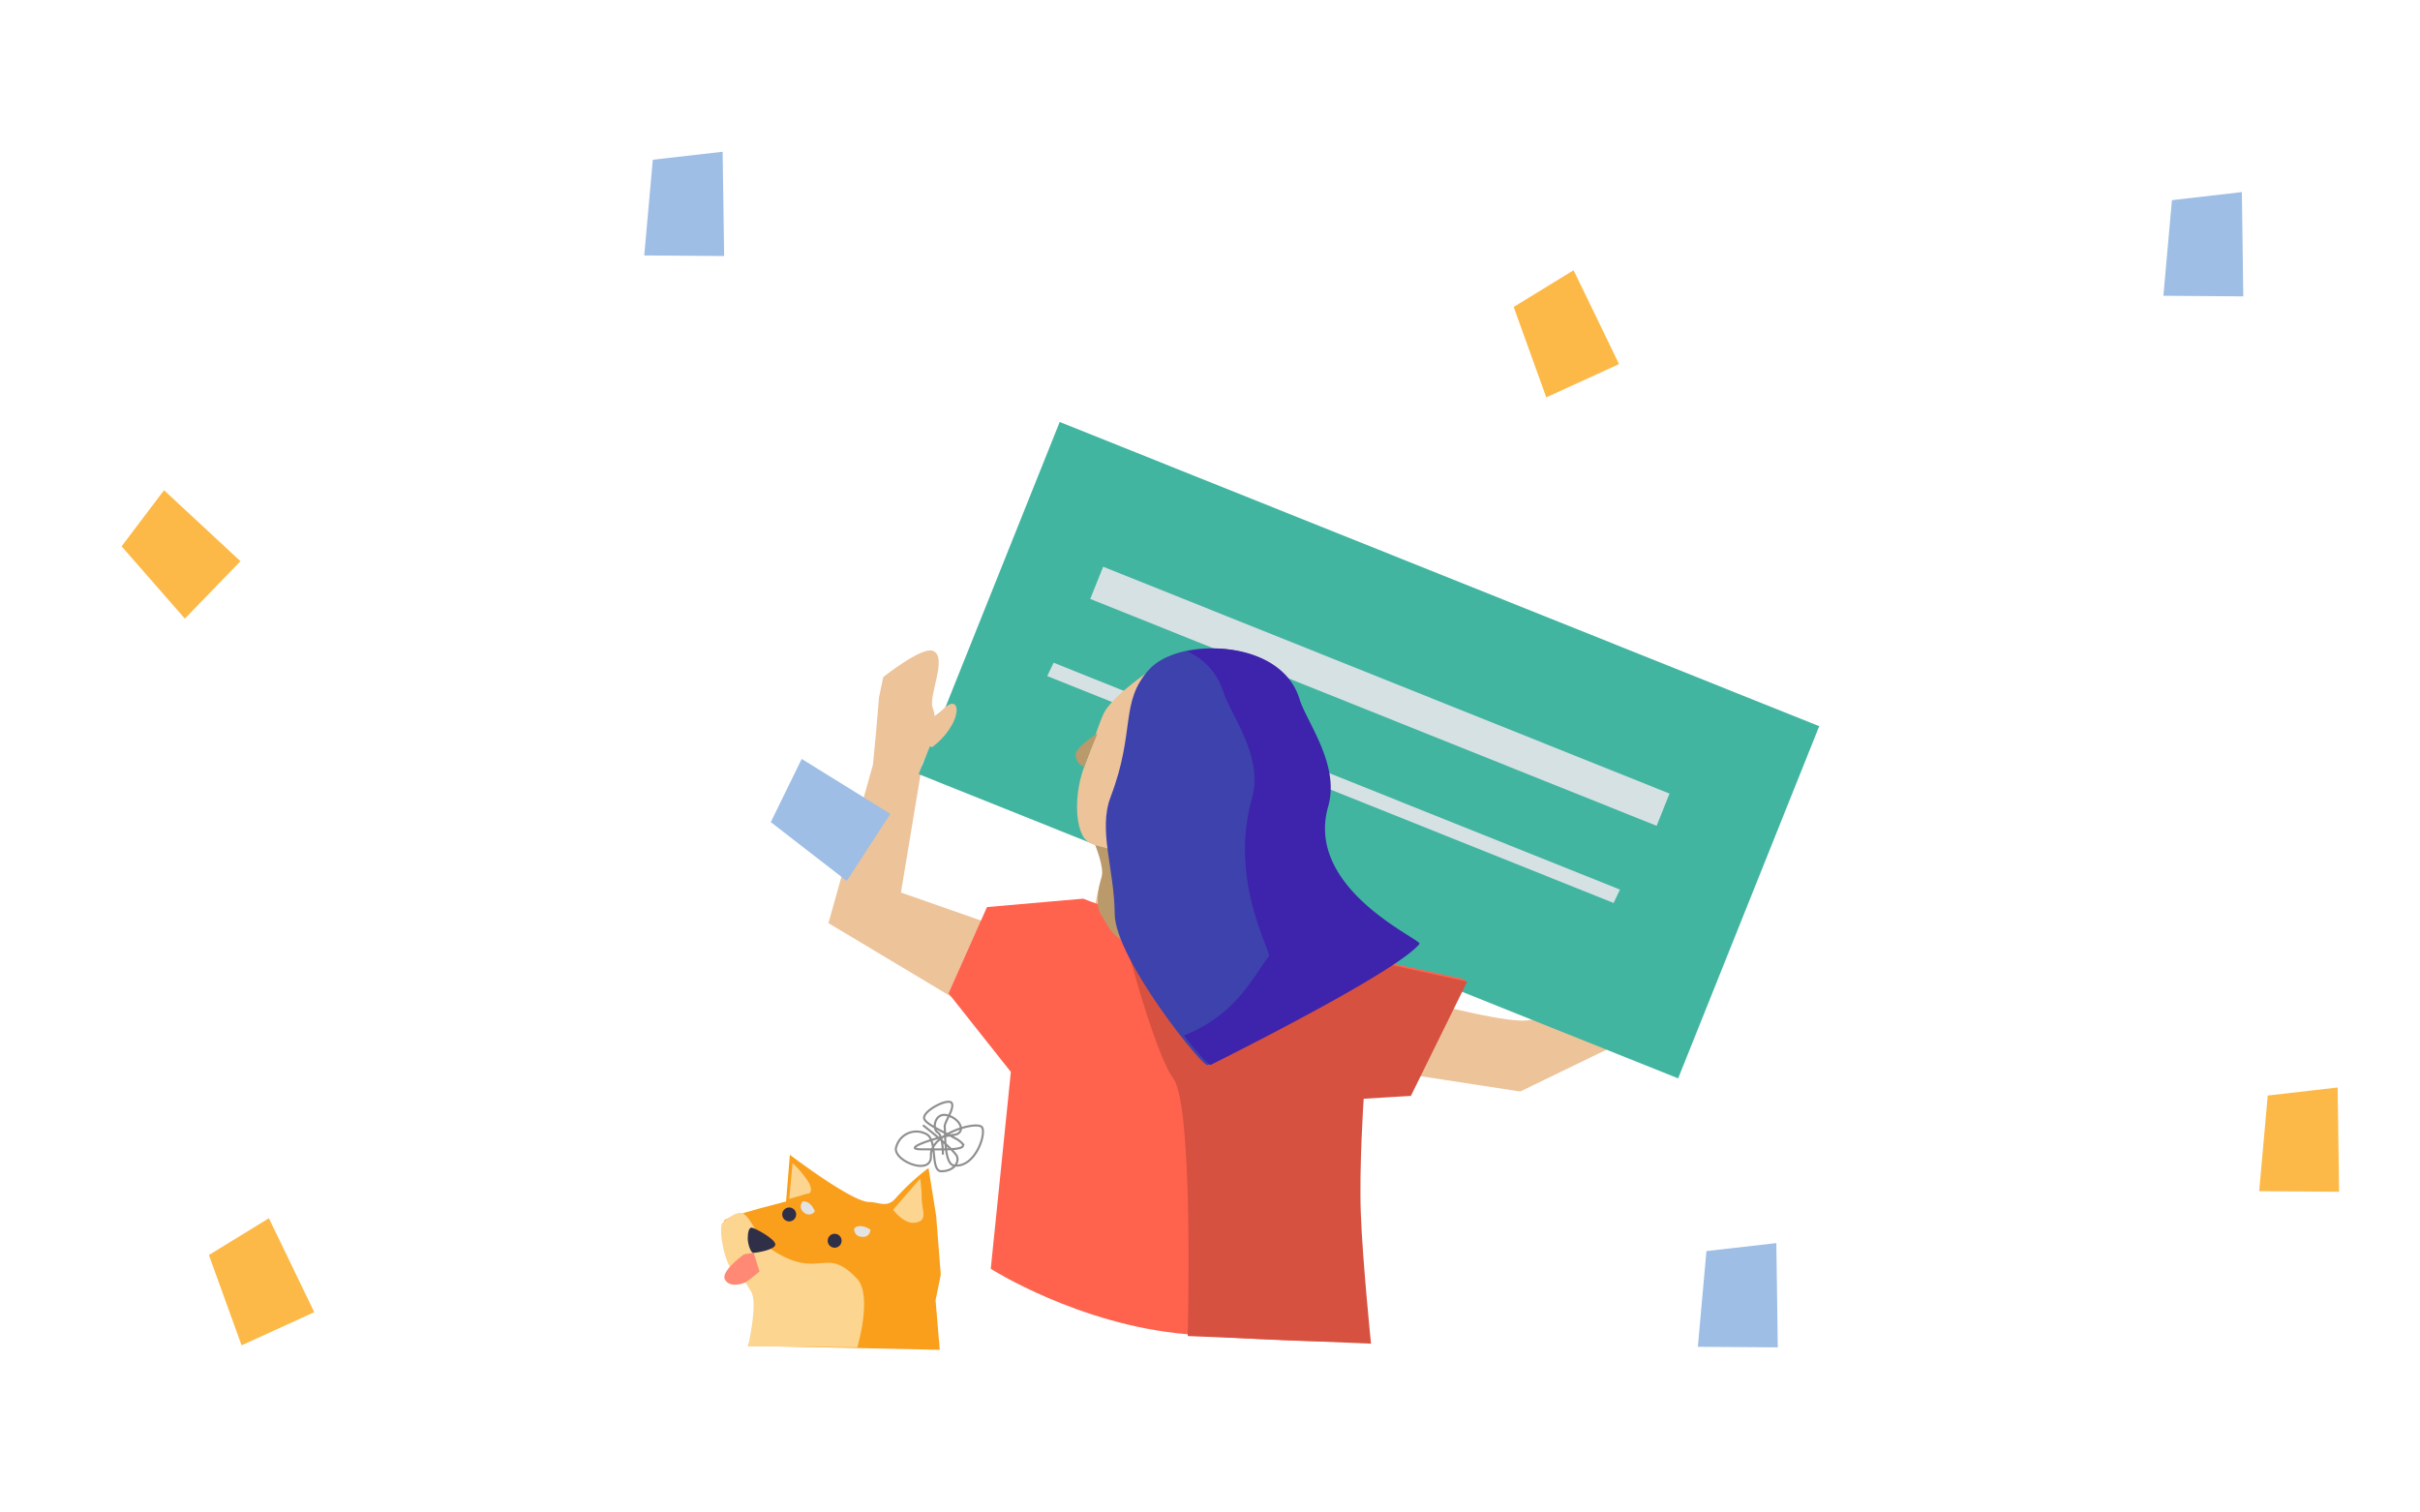<svg xmlns="http://www.w3.org/2000/svg" viewBox="0 0 288 180"><defs><style>.cls-1{isolation:isolate;}.cls-2{fill:#edc39a;}.cls-14,.cls-15,.cls-16,.cls-17,.cls-2,.cls-7{fill-rule:evenodd;}.cls-3{fill:#fdb947;}.cls-4{fill:#9ebee5;}.cls-5{fill:#42b5a1;}.cls-6{fill:#d6e1e3;}.cls-7{fill:#ff624d;}.cls-8{fill:#f99f1c;}.cls-9{fill:#fcd590;}.cls-10{fill:none;stroke:#3a3a3a;stroke-miterlimit:10;stroke-width:0.25px;opacity:0.57;}.cls-11{fill:#2f2f47;mix-blend-mode:darken;}.cls-12{fill:#ff8974;}.cls-13{fill:#e3e3e3;}.cls-14{fill:#ba9a6a;}.cls-15{fill:#d65140;}.cls-16{fill:#3e42ac;}.cls-17{fill:#3e23ac;}</style></defs><title>linked pic2</title><g class="cls-1"><g id="Layer_1" data-name="Layer 1"><path class="cls-2" d="M155.13,115.12s22,6.79,26.62,6.32,14.93-4.66,17.21-7.65,1.77-11.25,1.77-11.25,5,6.59,4.81,9.84-4.31,7.67-4.31,7.67l-20.31,9.85-20.44-3.14-11-2.2Z"/><path class="cls-2" d="M128.22,113.57l-21-7.35,2.55-15.36S112,86.72,111,84.24c-.55-1.42,1.86-6.13,0-6.79-1.35-.48-5.89,3.13-5.89,3.13L104.61,83l-.35,4.12L103.89,91l-5.3,18.86,21.71,13Z"/><polygon class="cls-3" points="14.47 65.02 22 73.62 28.62 66.79 19.52 58.34 14.47 65.02"/><polygon class="cls-4" points="77.69 19.01 76.67 30.4 86.18 30.47 86 18.06 77.69 19.01"/><polygon class="cls-4" points="91.73 97.84 100.77 104.84 105.96 96.86 95.41 90.32 91.73 97.84"/><polygon class="cls-3" points="180.14 36.53 184.02 47.29 192.68 43.33 187.27 32.16 180.14 36.53"/><polygon class="cls-3" points="24.86 149.36 28.75 160.11 37.4 156.16 32 144.98 24.86 149.36"/><polygon class="cls-3" points="145.75 71.92 144.73 83.3 154.24 83.37 154.07 70.96 145.75 71.92"/><polygon class="cls-3" points="269.88 130.38 268.86 141.76 278.37 141.83 278.2 129.42 269.88 130.38"/><polygon class="cls-4" points="203.08 148.89 202.06 160.28 211.57 160.35 211.4 147.94 203.08 148.89"/><polygon class="cls-4" points="258.48 23.82 257.46 35.2 266.97 35.27 266.8 22.86 258.48 23.82"/><rect class="cls-5" x="114.23" y="66.7" width="97.37" height="45.15" transform="translate(280.95 232.73) rotate(-158.17)"/><rect class="cls-6" x="127.92" y="80.79" width="72.61" height="4.13" transform="translate(42.58 -55.12) rotate(21.83)"/><polygon class="cls-6" points="192.03 107.46 124.63 80.46 125.39 78.87 192.79 105.87 192.03 107.46"/><path class="cls-2" d="M137.46,79.41s-4.64,3-6,5.29c-.57,1-2,5.54-2.43,6.57-1,2.63-1.16,6.16-.26,8a2,2,0,0,0,1.26,1.17c2.15.54.93,4.64.93,4.64s-2.35,6.65,1.7,7.19a23.42,23.42,0,0,0,7.86-.43l3.77-1.35.54-18.59Z"/><path class="cls-7" d="M112.89,118.22l7.41,9.35L117.91,151s10.49,6.67,23.22,7.77,21.81.91,21.81.91-1-9.84-1.22-15.45.35-13.74.35-13.74l5.62-.33,6.69-13.59-21-4.62s-10.77-.52-15-1.75-9.48-3.25-9.48-3.25l-11.44,1Z"/><path class="cls-8" d="M89,160.17l3.83-8.34L94,137.43s7.24,5.52,9.38,5.62c1.3,0,2.2.8,3.3-.55A28.12,28.12,0,0,1,110.5,139l.91,5.7.55,7-.62,3.05.5,5.89Z"/><path class="cls-8" d="M86.17,145.28c.18-.53,8.32-2.53,8.32-2.53l-1.55,13.91s-6.26-5.7-6.43-7.29S86.17,145.28,86.17,145.28Z"/><path class="cls-9" d="M85.91,145.59s1.75-1.67,2.56-1.15c1.15.74,1.74,3.23,3.38,4.29,5.8,3.76,6.34-.66,10.18,3.49,1.82,2,0,8.13,0,8.13l-13-.14s1.18-5.09.38-6.45c-1-1.73-1.22-1.89-2.13-2.49S85.51,146.8,85.91,145.59Z"/><path class="cls-10" d="M112.21,137.41s.05-2.25-.63-2.65-.34-2.51,1.27-2,2.12,2.18.59,2.31-6.53,1.71-3.73,1.71c2.1,0,4.06.08,4.69-.22.21-.1.27-.24.15-.44a2.91,2.91,0,0,0-.87-.65c-1.35-.77-3.71-1.74-3.71-2.44,0-.93,3-2.44,3.31-1.72s-.94,2.24-.85,2.84-.1,4.39,1.1,4.55c2.48.32,3.85-3.65,3.35-4.52s-6.21.75-6.09,3.35-4.85.49-4.1-1.12a2.47,2.47,0,0,1,3.48-1.48c1.49.62.5,4.46,1.86,4.46s2.11-.92,1.88-1.71-4.07-3.77-4.07-3.77"/><path class="cls-9" d="M94.32,138.42a11.11,11.11,0,0,1,2,2.43c.55,1.3-.27,1.21-.27,1.21l-2.12.62Z"/><path class="cls-9" d="M109.51,140.26a17.81,17.81,0,0,1,.18,2.18c0,1.72.77,2.71-.64,3.05s-2.76-1.52-2.76-1.52Z"/><circle class="cls-11" cx="99.33" cy="147.66" r="0.83"/><circle class="cls-11" cx="93.92" cy="144.53" r="0.83"/><path class="cls-12" d="M88.54,149.28s-2.81,2-2.27,3,2.12.55,2.57.25,1.55-1.21,1.55-1.21l-.71-2.23Z"/><path class="cls-13" d="M101.67,146.19a.88.88,0,0,0,.91,1,.84.84,0,0,0,1-.86S102.37,145.5,101.67,146.19Z"/><path class="cls-13" d="M95.52,143a.87.87,0,0,0,.19,1.32.84.84,0,0,0,1.27-.17S96.48,142.84,95.52,143Z"/><path class="cls-11" d="M92.27,148.1c0,.65-2.28,1-2.61,1s-.67-1.06-.67-1.72.12-1.28.45-1.28S92.27,147.44,92.27,148.1Z"/><path class="cls-14" d="M130.61,87.28S128,88.9,128,89.87a1.67,1.67,0,0,0,1,1.4Z"/><path class="cls-14" d="M135.66,102l-5.33-1.42s1.14,2.7.76,3.84-.8,3.39,0,4.55,1.08,2.33,2.74,3,1.1-7.86,1.1-7.86Z"/><path class="cls-2" d="M110.89,88.94a8.36,8.36,0,0,0,2.48-2.82c.92-1.78.45-3.15-1-1.84A9.05,9.05,0,0,1,110,85.92s-1.85.93-1.38,1.35S110.89,88.94,110.89,88.94Z"/><path class="cls-15" d="M162.29,130.76l5.62-.34,6.69-13.59-21-4.62s-10.77-.51-15-1.75l-1.55-.48-3.71-.21s3.86,15.26,6.3,18.59S141.35,159,141.35,159l21.81.91s-1-9.83-1.21-15.45S162.29,130.76,162.29,130.76Z"/><path class="cls-16" d="M132.17,94.85c-1.5,3.92.45,8.59.49,13.91s10.49,18.29,11.05,18c7-3.51,22.51-11.51,24.84-14.4.44-.54-13.62-6.5-10.8-16.39,1.43-5-2.54-10-3.42-12.82-2.19-7.18-14.08-7.36-17.59-3.46S135.17,87,132.17,94.85Z"/><path class="cls-17" d="M158.06,96c1.43-5-2.54-10-3.41-12.82-1.61-5.26-8.41-6.75-13.32-5.65a7.8,7.8,0,0,1,4.23,4.71C146.43,85.08,150.41,90,149,95c-2.81,9.89,2.39,18.29,2,18.83-1.75,2.17-3.78,6.93-10.11,9.41,1.68,2.15,3,3.59,3.2,3.49,7-3.51,22.52-11.51,24.84-14.4C169.3,111.83,155.24,105.87,158.06,96Z"/></g></g></svg>